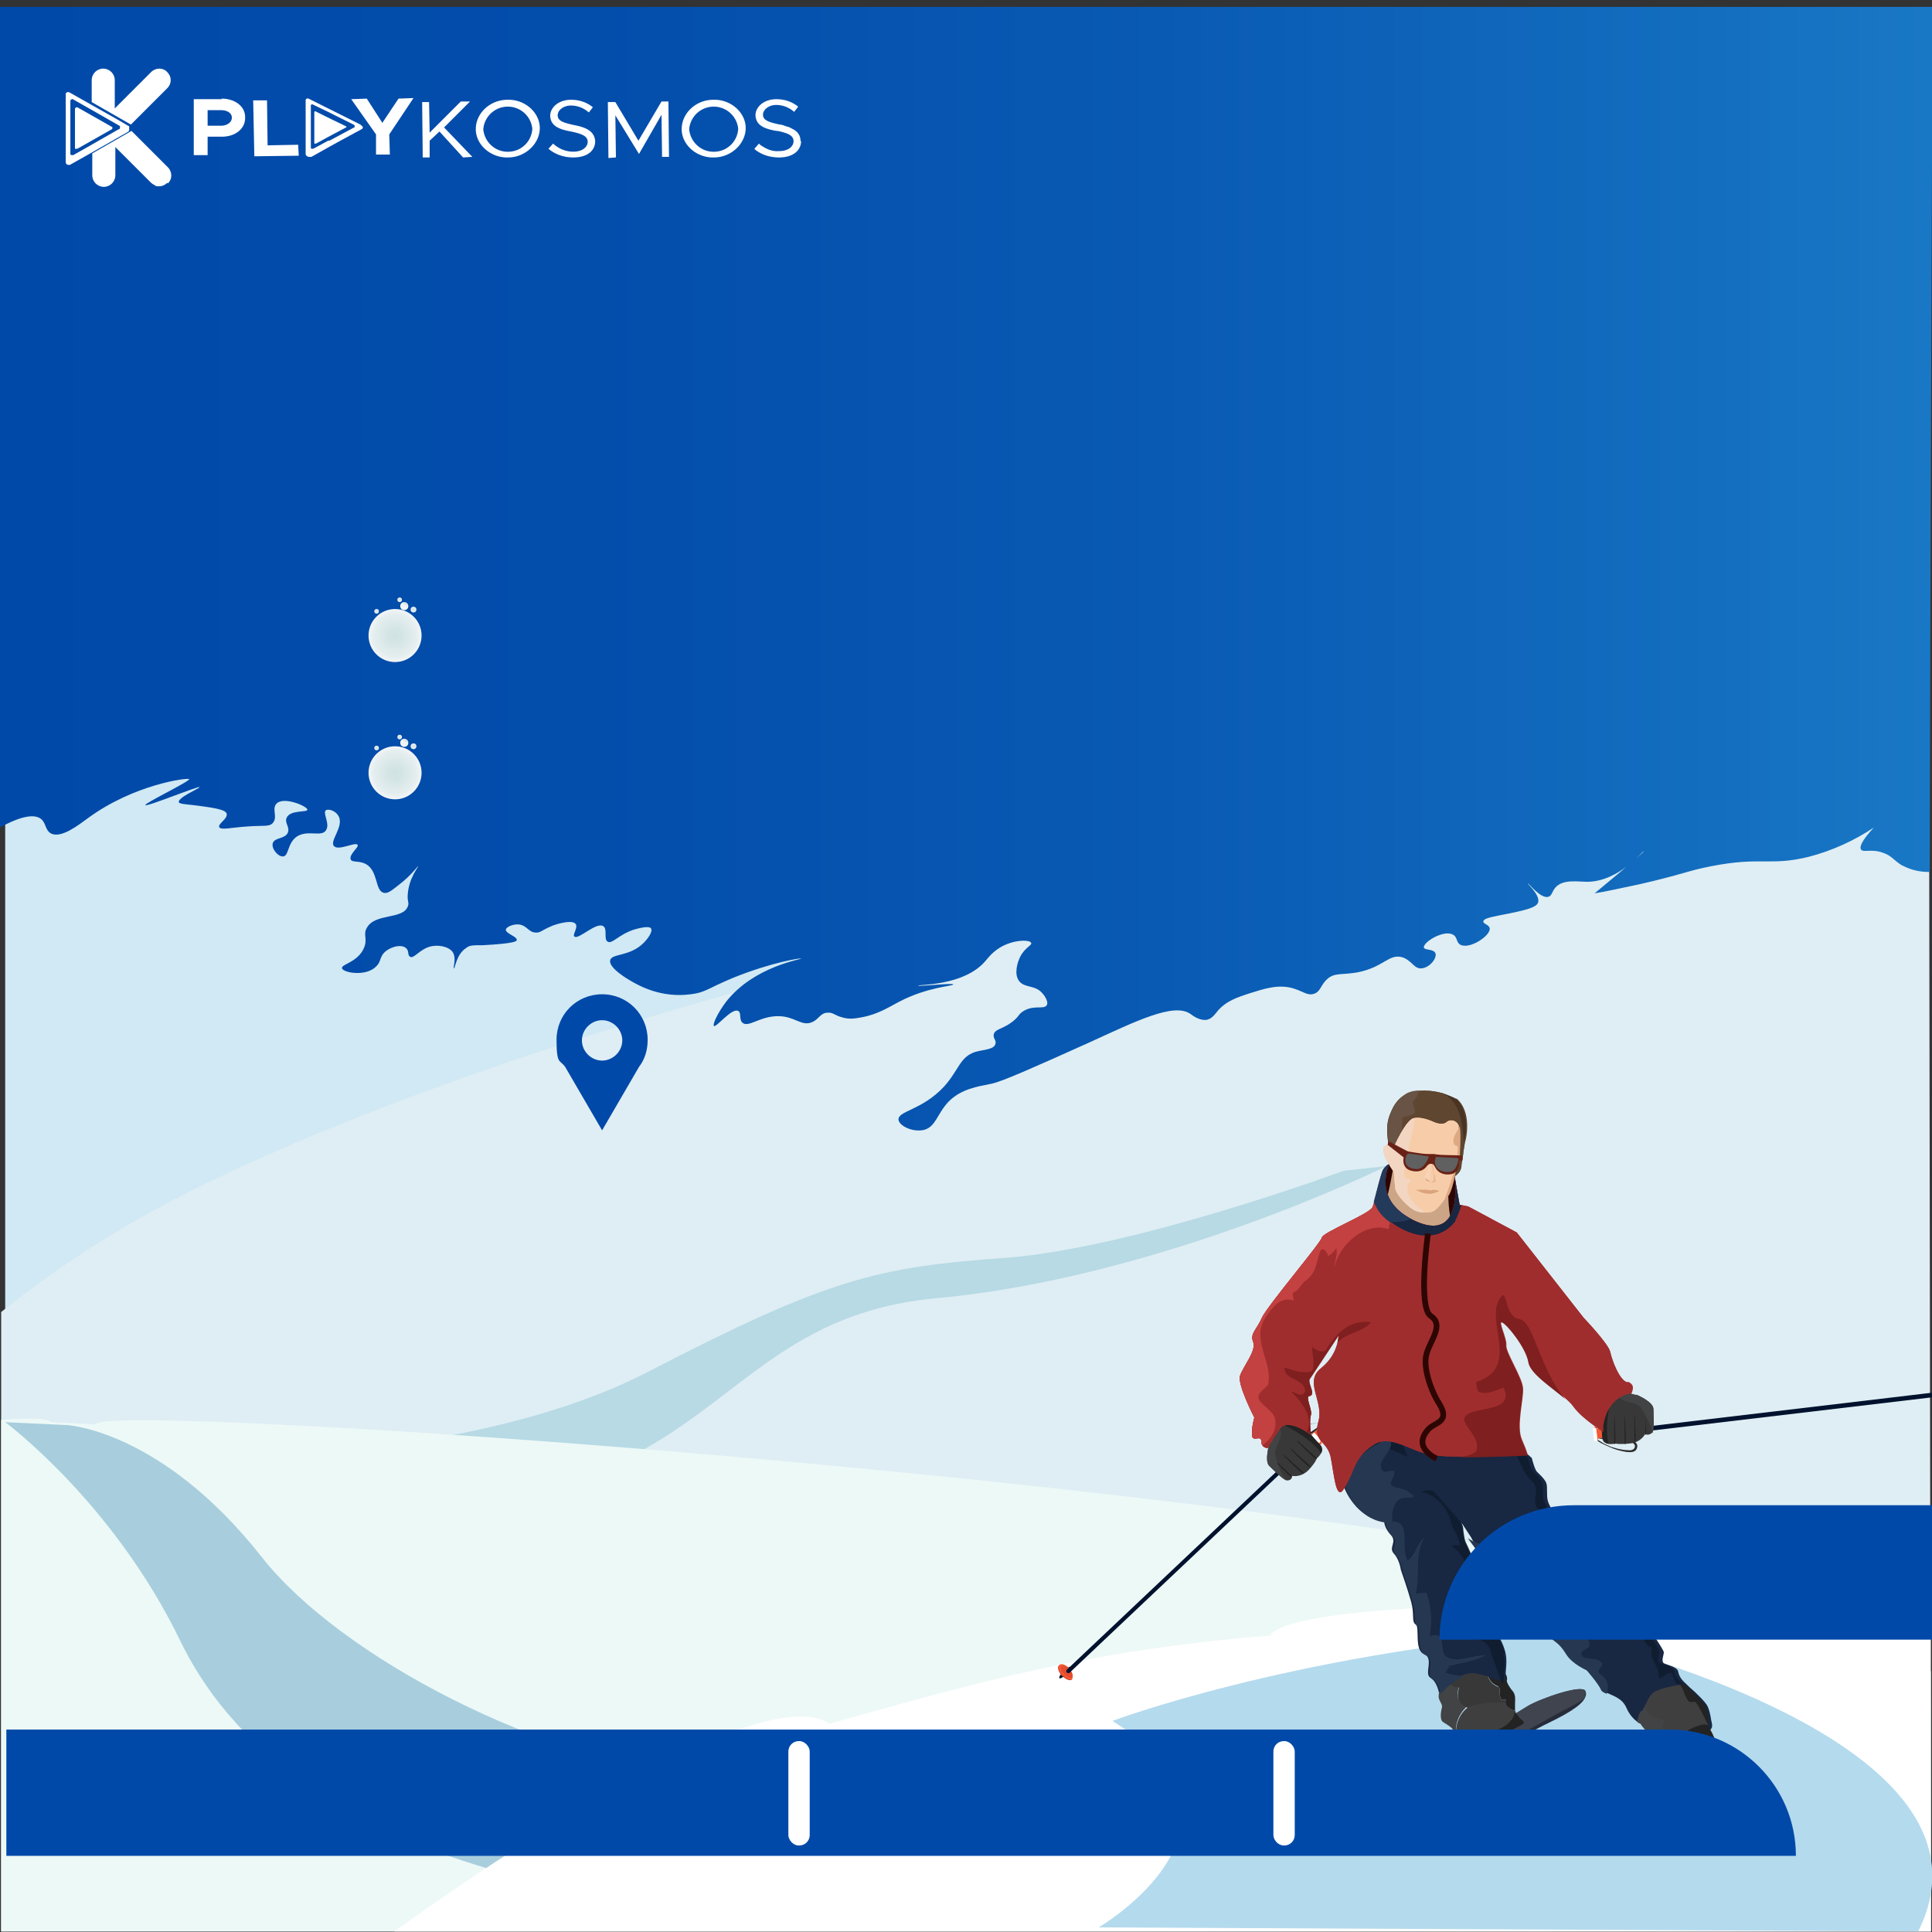 <svg xmlns="http://www.w3.org/2000/svg" xmlns:xlink="http://www.w3.org/1999/xlink" width="335" height="335" data-name="Layer 1">
  <rect width="100%" height="100%" fill="#333333" stroke="none"/>
  <defs>
    <radialGradient id="a" cx="68.5" cy="134" r="4.6" fx="68.5" fy="134" gradientUnits="userSpaceOnUse">
      <stop offset="0" stop-color="#d0e2e2"/>
      <stop offset=".3" stop-color="#d5e5e5"/>
      <stop offset=".8" stop-color="#e5eeef"/>
      <stop offset="1" stop-color="#f2f5f7"/>
    </radialGradient>
    <radialGradient xlink:href="#a" id="c" cx="-873.4" cy="753.7" r=".7" fx="-873.4" fy="753.7" gradientTransform="rotate(-107.3 -631.6 93.6)"/>
    <radialGradient xlink:href="#a" id="d" cx="71.7" cy="129.4" r=".5" fx="71.7" fy="129.4"/>
    <radialGradient xlink:href="#a" id="e" cx="69.3" cy="127.8" r=".4" fx="69.3" fy="127.8"/>
    <radialGradient xlink:href="#a" id="f" cx="65.3" cy="129.7" r=".4" fx="65.3" fy="129.7"/>
    <radialGradient xlink:href="#a" id="g" cy="110.2" r="4.6" fy="110.2"/>
    <radialGradient xlink:href="#a" id="h" cx="-850.7" cy="760.7" r=".7" fx="-850.7" fy="760.7" gradientTransform="rotate(-107.3 -631.6 93.6)"/>
    <radialGradient xlink:href="#a" id="i" cx="71.7" cy="105.7" r=".5" fx="71.7" fy="105.7"/>
    <radialGradient xlink:href="#a" id="j" cx="69.3" cy="104" r=".4" fx="69.3" fy="104"/>
    <radialGradient xlink:href="#a" id="k" cx="65.3" cy="106" r=".4" fx="65.3" fy="106"/>
    <linearGradient id="b" x1="0" x2="335.1" y1="98.6" y2="98.6" gradientUnits="userSpaceOnUse">
      <stop offset="0" stop-color="#0149a9"/>
      <stop offset=".3" stop-color="#034dab"/>
      <stop offset=".6" stop-color="#095ab3"/>
      <stop offset=".9" stop-color="#146fc0"/>
      <stop offset="1" stop-color="#1978c6"/>
    </linearGradient>
  </defs>
  <path fill="#d0e9f4" fill-rule="evenodd" d="M258.7 173.4.9 268.3v-137c34.9 2.2 121.7 9.4 169.7 28.6 56.6 22.5 84.3 14.8 88.1 13.6Z"/>
  <path fill="#dfeef4" d="m334.5 136.9.3 198H.2V227.5c9.4-7.5 20.4-14.9 34.9-22 72.6-35.3 202-63.2 299.4-68.6Z"/>
  <path fill="#b7dae5" d="M240.4 202.2s-38.9 19.3-78 22.9c-39.1 3.6-37.9 36.7-93.5 35.2-12.1-7.2-35.2-7.5-35.2-7.5s47.3 1.2 78.6-14.9c31.3-16.2 39.7-18.2 62.1-19.8C196.8 216.4 233 203 233 203l7.4-.8Z"/>
  <path fill="#edf9f7" d="M.2 246.2s7.6-.7 8.7.4c3.8.2 1 0 7.6.4-.2-4.9 295 15.6 318.3 42.8v45.1H.2v-88.6Z"/>
  <path fill="#a8cedd" d="M11.6 247.1s16.4.8 33.8 22.9c13.6 17.3 48.8 35.7 77.6 38.4 28.8 2.7 30 4.1 30 4.1l-35.6 17.3s-65.3-2.4-86.1-45.2c-11.7-24.2-30.4-38-30.4-38l10.6.5Z"/>
  <path fill="#fff" d="M68.4 334.9s61.9-45.4 75.4-36c25.7-7.2 45.1-12.8 76.4-15.3 5.2-7.8 93.7-5.7 114.6-4v55.3H68.4Z"/>
  <path fill="#b4daed" d="M269.3 283s80.7 17.3 63.3 51.9l-142.1-.7s30.7-17.9 2.4-35.8c0 0 30.2-11.4 76.4-15.3Z"/>
  <path fill="#272c3a" d="M274.9 294.2c-.3 1-1.9 2.4-6.5 4.6-3.8 1.8-10.8 6.3-16.3 9.6-3.4 2.1-6.2 3.7-7.3 4.1-2.8.9-11.4 1.1-11.6-.6-.3-1.7 4.2-3.3 4.2-3.3 3.1-.6 5.2 1.1 5.2 1.1.3-.2 20.2-12.6 22.4-13.9 2.2-1.3 9.4-3.8 9.9-2.6.1.3.2.6 0 1Z"/>
  <path fill="#3f444f" d="M274.9 294.2c-.2.5-1.1 1-3.3 2.1-3 1.5-26.3 15-26.9 15-.6 0-2.2-1.6-2.2-1.6.3-.2 20.2-12.6 22.4-13.9 2.2-1.3 9.4-3.8 9.9-2.6.1.3.2.6 0 1Z"/>
  <path fill="#424344" d="M254.6 296c-1.9-.8-2.2-1.6-1.6-3.6-1.2 0-1.7-.5-1.7-1.3-1 .9-1.5 1.5-1.5 1.5s-.5 1.2-.3 1.9.7 1.1.5 1.7c-.2.7-.3 1.9.1 2.3.5.4 1.6.9 1.9 1.5.2.6-.1 1 .3 1.8.3.5.9 1 1.5 1.1-2.4-2-1.3-5.6.8-7.2Z"/>
  <path fill="#232323" d="M259.8 292.5c.5 0 0 1.4.5 2.2h.8c-.4 1.2.7 1.6 1.6 2v-1.2c0-.9.2-1.7-.6-2.5 0 0-1-1.3-.8-1.7.1-.4 0-1.6-2-2-.5-.1-1.1-.2-1.8-.3.4 1.3.6 2.8 2.3 3.4Z"/>
  <path fill="#383838" d="M261.1 295.2v-.5h-.8c-.5-.8 0-2.2-.5-2.2-1.7-.6-1.9-2.1-2.3-3.4-1.8-.2-4 0-5.1 1.1l-1.1 1.1c0 .8.5 1.3 1.7 1.3-.5 1.9-.3 2.7 1.6 3.6 2-.9 4.2-.8 6.5-.8Z"/>
  <path fill="#3f3f3f" d="M262.7 296.7c-.8-.4-1.6-.7-1.6-1.5-2.3 0-4.5 0-6.5.8-1.4 1-2.3 2.9-2.1 4.7 1 .8 2.3 1.1 3.5.5 2.4-1.1 6.2-1.3 6.8-4.5Z"/>
  <path fill="#232323" d="M263.4 297.7c-.4-.4-.6-.7-.7-1-.5 3.2-4.4 3.5-6.8 4.5-1.3.6-2.5.3-3.5-.5 0 .9.5 1.8 1.3 2.5.4.1.9.1 1.3 0 .9-.4 9.2-4 9.2-4.4 0-.5 0-.2-.8-1Z"/>
  <path fill="#182742" d="M233.1 258s2 5.3 6.9 5.8q.1 1.2 1.2 2.4c1.1 1.2-.5 2.1.5 3.2s1.2 2.8 1.2 2.8 1.2 3.4 1.8 5.6c.6 2.2 0 3.4.8 3.9.7.5-.3 4.4 1.4 5.1 1.8.7 0 3.4 1.1 4.1 1.2.7 1.5 2.6 1.5 2.6s3.3-4 6.6-3.3c3.2.7 3.2 1.3 4.9 1.2.1-2.3.4-3.4 0-5-.9-3.3-2.7-4.3-2.7-4.3s.4-1.6 0-2.1c-.5-1-1.2-1.9-1.2-1.9s0-1.4-.4-3.6c-.5-2.9-2.4-6.8-2.6-7.2-.2-.5-.4-2.1-.4-2.4s-1-2.7-1-2.7.8-1.1-.7-2.5-2.2-2.2-2.2-2.2-1.4-3.5-3.8-5.1c-2.4-1.5-3.1-4.5-6.2-2.9s-7.1 4.3-6.7 8.5Z"/>
  <path fill="#101d30" d="M260.9 286.6c-.9-3.3-2.7-4.3-2.7-4.3s.4-1.6 0-2.1c-.5-1-1.2-1.9-1.2-1.9s0-1.4-.4-3.6c-.5-2.9-2.4-6.8-2.6-7.2-.2-.5-.4-2.1-.4-2.4s-1-2.7-1-2.7.8-1.1-.7-2.5-2.2-2.2-2.2-2.2-1.4-3.5-3.8-5.1c-2.4-1.5-3.1-4.5-6.2-2.9-.4.2-.9.5-1.3.7 4.4 1.4 9.3 3.1 10.6 8-.8.3-1.6-.3-2.5.3 2.5.5 4.6 2.7 5.2 5.7.3.8 1.4 2.2 1.4 3.6-.5-.2-.9 0-1.4 0 2.4 1.9 3.3 4.4 3 7.6 0 .3 1.1.8 1.1 1.4.5 2.5-.8 4.4 1.6 5.7-1.6-.3-2.7-1.4-4.4-.5-.3 0 .3 1.1.5 1.4 1.9.5 4.1.3 4.9 2.5.6 2.1 1.4 3.9 2 5.7h.3c.1-2.3.4-3.4 0-5Z"/>
  <path fill="#263851" d="M251.1 288.9c2.2-.5 4.4-.8 6.6-1.9-2.5 0-5.2 1.4-6.8.3-1.6-.8.3-4.6-3-3.6.5-2.5.3-4.9-.5-7.4 0-.3-1.1 0-1.9 0 .8-3.3-.3-7.1 1.6-9.8-1.4 1.1-1.6 3-3 4.1-1.4-2.2.8-6.8-2.7-6.8 0-1.6 0-4.1 2.5-4.1s.3-.8.3-1.1c-.8-.5-1.6-.5-2.5-.8-1.4-.5.5-1.9 0-2.7-.3-.3-1.4.3-1.9 0-1.4-1.6 1.6-3.3 1.4-4.9 0-.2-.2-.5-.4-.8-.2 0-.5.2-.7.3-3.1 1.6-7.1 4.3-6.7 8.5 0 0 2 5.3 6.9 5.8q.1 1.2 1.2 2.4c1.1 1.2-.5 2.1.5 3.2s1.2 2.8 1.2 2.8 1.2 3.4 1.8 5.6c.6 2.2 0 3.4.8 3.9.7.5-.3 4.4 1.4 5.1 1.8.7 0 3.4 1.1 4.1 1.2.7 1.5 2.6 1.5 2.6s1.8-2.1 4-3c-.9-.2-1.9-.3-3-.6-.3 0 .3-.8.5-1.1Z"/>
  <path fill="#2d0604" d="M246 199.2c-3.7 0-6.8 3.4-6.8 7.7s5.5 8.7 9.2 8.7 4-5.8 4-10-2.7-6.4-6.4-6.4Z"/>
  <path fill="#cca587" d="M241.6 202.3s-.7 4.6-1.5 6.6 2.2 4.7 5.3 5.1c3.3.4 6.3-1.7 6-3.4-.3-1.7-.5-5.5.2-8.2-3.4-.2-10 0-10 0Z"/>
  <path fill="#5e4631" d="M252.4 190.5c-.1-.1-2-.9-2.5-1-2.6-.7-5.3-.4-6.4.4-1.2.8-1.8 1.7-2.3 2.9-.9 1.9-.7 3.5-.5 5.4.2 1.9-.4 1.3 1.3 3 1.7 1.7 9.4 3.2 9.4 3.2s1.8-.6 2-2.1c0-.6.2-1.3.3-2.1.1-1 .3-2 .5-2.8.3-1.4.6-5-1.6-6.9Z"/>
  <path fill="#493323" d="M253.8 198.6c0-.4.1-.8.2-1.2.3-1.4.6-5-1.6-6.9-.1-.1-2-.9-2.5-1 3.5 1.7 3.5 5.5 3.9 9.1Z"/>
  <path fill="#5e4631" d="M249.9 189.5c-2.6-.7-5.2-.4-6.4.4-1.2.8-1.8 1.7-2.3 2.9-.9 1.9-.7 3.5-.5 5.4.2 1.9-.4 1.3 1.3 3 1.7 1.7 9.4 3.2 9.4 3.2s1.8-.6 2-2.1c0-.6.2-1.3.3-2.1 0-.6.2-1.1.2-1.6-.4-3.6-.4-7.4-3.9-9.1Z"/>
  <path fill="#685344" d="M243.1 194c0-.5 1.6-.3 2.2-1.1.3-.5-.5-1.4-.3-1.9.5-.5 1-1.2 1-1.9-1 0-1.9.3-2.4.7-1.2.8-1.8 1.7-2.3 2.9-.9 1.9-.7 3.5-.5 5.4.2 1.9-.4 1.3 1.3 3 .2.2.4.3.7.5 0-.2 0-.3.1-.5.8-2.5 0-4.6.3-7.1Z"/>
  <path fill="#f7cda9" d="M253 195.4c-.3-1.1-1.5-1.4-2.2-.8-.7.6-2.1 0-2.1 0s-2.2-1.1-3.6-.7c-1.4.4-3.4 5-3.4 5s0-1-1.4-.3c-1.5.7 1.4 4.6 1.4 4.6s0 .5.2 2.6c0 1.3 2.5 3.8 3.7 4.2 1.2.4 1.6.2 2.3.2 1.2 0 2.4-2.2 3-2.7.6-.5 1.3-3.9 1.4-4.7.1-.8.7-1.5.6-1.8 0-.4.3-4.4 0-5.5Z"/>
  <path fill="#f7cda9" d="M250.8 194.6c-.7.6-2.1 0-2.1 0s-2.2-1.1-3.6-.7c-1.4.4-3.4 5-3.4 5s0-1-1.4-.3c-1.5.7 1.4 4.6 1.4 4.6s0 .5.2 2.6c0 1.3 2.5 3.8 3.7 4.2 1.2.4 1.6.2 2.3.2.9 0 1.7-1.1 2.4-2 1.1-3 2.2-5.9 2.4-9.3 0-.3-.8-.8-.8-1.1 0-1.1 1-1.8 1-2.7-.4-.9-1.5-1.1-2.1-.5Z"/>
  <path fill="#dda983" d="M253 195.4v-.3c0 .9-1 1.6-1 2.7s.8.8.8 1.1c-.2 3.4-1.3 6.3-2.4 9.3.3-.3.5-.6.7-.8.6-.5 1.3-3.9 1.4-4.7.1-.8.7-1.5.6-1.8 0-.4.3-4.4 0-5.5Z"/>
  <path fill="#f2d6c2" d="M244.8 204.7c-.5-.3-1.1-.5-1.1-.5-.8-1.4.8-3 .5-4.1 0-2.1 1-4.1 1.1-6.2h-.2c-1.4.4-3.4 5-3.4 5s0-1-1.4-.3c-1.5.7 1.4 4.6 1.4 4.6s0 .5.2 2.6c0 1.3 2.5 3.8 3.7 4.2.7.2 1.2.2 1.5.2-.4-.2-.7-.4-1-.7-1.4-1.1-3-3.3-1.4-4.9Z"/>
  <path fill="#f9d3b7" d="M248 201.6s0 .5-.7 1.8c-.2.4-.3.7-.3.9.3.3.7.5 1.1.6-.1-1 .2-2.3 0-3.3Z"/>
  <path fill="#eab68f" d="M248.7 203.6c-.2-.5-.3-2-.3-2h-.2c0 1.2.6 2.2.2 3.3.2 0 .3 0 .5-.2 0-.3 0-.7-.2-1.1Z"/>
  <path fill="#dba783" d="M249 204.7s0 .1-.1.2c-.1 0-.2 0-.3.1h-.3c-.1.1-.5-.2-.6-.4h-.2c-.2 0-.3-.2-.4-.4.6.5 1.4 1 2 .4Z"/>
  <path fill="#f7cda9" d="M248.2 201.6h-.2c.2 1-.2 2.3 0 3.3.1.1.3.2.5 0 .4-1.2-.3-2.2-.2-3.3Z"/>
  <path fill="#c6906b" d="M247.3 204.7h.2l.3.2c0-.2-.3-.4-.5-.3Zm1.4.2c-.1.1-.4.1-.5.1 0 0 .2 0 .3-.1h.2Z"/>
  <path fill="#692116" d="M253.6 200.4c-1.7-.2-3.3 0-5-.3h-.8c-1.7 0-3.4-.5-5-.6 0 .2.7.5.6 1.1-.2.9 0 1.9 1 2.3 1.1.4 2.3.3 3-.7.2-.2.3-.4.7-.4.5 0 .5.2.7.5.5 1.1 1.6 1.5 2.8 1.3 1-.2 1.5-1.1 1.4-2 0-.6.3-.3.6-.4v-.7Z"/>
  <path fill="#692116" d="m240.6 198.5 2.8 2.2.8-1-3.4-1.8-.2.6z"/>
  <path fill="#606060" d="m244.2 200 3.4.5c.1 0 .2.1.1.2-.2.6-1 2.1-2.1 2-1.4 0-2.5-.9-1.6-2.6h.2Zm8.5.8-3.6-.2s-.2 0-.2.2c-.5 1.8 1.1 2.6 2.5 2.4 1.2-.2 1.4-1.8 1.5-2.2 0 0 0-.1-.1-.1Z"/>
  <path fill="#232323" d="M291.1 301c0 .4.2.7.4 1.1 1.1-1 3-1.8 3.9-2.2.4-.2.6-.4.8-.6a3 3 0 0 0-.4-.8c-1.4.4-2.6 1.5-3.7 2.4-.3.1-.6.1-1 .1Z"/>
  <path fill="#3f3f3f" d="M296.2 299.3c.2-.3.2-.6.1-.9h-.5c.1.3.2.5.4.8Z"/>
  <path fill="#3f444f" d="M303.4 309.4s-2.7-3.5-4.9-6.3-3.9-6-4.6-6.2c-.7-.2-5.4.7-5.6 1.3-.2.5-.9 1.8-.8 2.3 0 .5 3.2 4.9 4 6.1.8 1.3 2.3 3.3 2.9 5.1.6 1.8.3 4 .3 4s3.8-1 4-1.2l4.8-5.1Z"/>
  <path fill="#272c3a" d="M296.2 316.7c-1.3.3-2.4-.8-2-2.1.5-1.6 1.8-3.7 5-4.9 4-1.5 4.3-.4 4.4.3 0 .4-4.3 5.9-7.4 6.7Z"/>
  <path fill="#182742" d="M295.4 299.9c-1.3.6-4.6 2.1-4.6 3.5s-.2 1.8-1.2.7c-1.1-1.1-5.1-4.7-5-5.2 0 0-.2 0-.6-.3-.5-.3-1.4-1.1-2-2.5-.7-1.6-2.2-2-3.2-2.5s0 0-.1 0-.2-.1-.3-.2h-.2l-.1-.2c-.4-1-2.5-3.4-2.5-3.4s-2.4-1-3.5-2.7c-1.1-1.7-1.8-2-2.4-2.6-.6-.5-2.9-1.8-3.3-2.4-.4-.6-2.8-2.4-3.5-3.8-.7-1.5-4-5.6-4.3-6.3v-.3c-.3-.5-.9-1.4-1.6-2.3 0 0 0-.1-.1-.2l-.6-.9-.2-.2s-.1-.2-.2-.3c0 0 0-.1-.1-.2 0 0-.1-.2-.2-.2-.2-.2-.3-.4-.4-.6l-.1-.2-1.5-2.3-9-10.3-2-5.1s3.7-2.1 4.1-2.1c.4 0 6.2 1.9 6.2 1.9l6.3.8 3.6 1h.2l2.6 2.3s.5 2 .9 2.4c.4.4 1.3 1.2 1.6 1.9.3.7 0 2.2.3 3.2s1 1.8 1.1 2.4c.1.6-.3 2.3.9 3.9 1.1 1.6 2.4 2.8 2.7 3.3.3.5.5 1.8.5 1.8s3.9.4 6.7 3.7c2.8 3.4 1.8 3.6 1.9 3.7 0 .1 2.1.5 2.4 1.2.3.6 3.9 5.7 3.9 6.2s-.5 1.5 0 1.9c.5.3 2.4.6 2.5 1.5.2.9.6 1.4 1.7 2.4l.2.2c1.2 1 3 2.8 3.2 3.4.3.6.5 1.6.6 2.3.1.7.6 1.5-.7 2.1Z"/>
  <path fill="#101d30" d="M292.2 292.2c-.2 0-.4 0-.6-.1-.2 0-.5 0-.7-.1-.8-.3-.5-1.4-1.1-1.9-.8-.3-1.4 1.1-2.2.8.3-1.9-1.9-3.3-1.1-5.2-1.1-.3-1.4-1.1-1.6-2.2-.3-.3-.8.5-1.1.3-.5-.5 0-1.4-.3-1.9-.5-.8-1.6-1.1-2.5-1.1.3-2.5-1.6-1.4-2.7-3 1.1-.5 1.1-1.9 0-2.5-1.6-.5-3-1.1-4.6-1.6.5-.5 0-.8-.3-1.4-.5.5-.8 1.1-1.6.8.3-.5.5-1.1.3-1.6-1.6-2.2-3.3-3.8-3.8-6.6-.3-.3-.5-.3-1.1-.3 0-.8 1.1-1.4.8-2.2-.3-.3-.8-.5-1.4-.8-1.1-1.4.5-3.3-.8-4.6-2.1-1.8-2.4-4.4-3.7-6.6h.2l2.6 2.3s.5 2 .9 2.4c.4.4 1.3 1.2 1.6 1.9.3.7 0 2.2.3 3.2s1 1.8 1.1 2.4c.1.6-.3 2.3.9 3.9 1.1 1.6 2.4 2.8 2.7 3.3.3.5.5 1.8.5 1.8s3.9.4 6.7 3.7c2.8 3.4 1.8 3.6 1.9 3.7 0 .1 2.1.5 2.4 1.2.3.6 3.9 5.7 3.9 6.2s-.5 1.5 0 1.9c.5.3 2.4.6 2.5 1.5.2.9.6 1.4 1.7 2.4l.2.2Z"/>
  <path fill="#263851" d="M277.3 290c-.5-.5.8-1.1.5-1.6-.8-1.1-2.2-.5-3.3-1.1-1.1-1.1 1.1-1.4 1.1-1.9.3-2.7-4.1-.8-5.7-1.9-.3-.5-.5-1.1-1.1-1.6-1.1-1.4-3.6-1.6-3.6-3.3.3-3.3-.3-6.6-3-8.7-2-2-5.3-1.5-7.7-3.2.6.8 3.3 4.5 3.6 5.1.3.7 3.6 4.8 4.3 6.3.7 1.5 3.1 3.2 3.5 3.8.4.6 2.7 1.9 3.3 2.4.6.5 1.3.8 2.4 2.6 1.1 1.7 3.5 2.7 3.5 2.7s2.1 2.4 2.5 3.4c.1.3.5.5 1 .7.4-1.4.3-2.6-1.4-3.6Z"/>
  <path fill="#3f3f3f" d="M295.4 299.9c-1.3.6-4.6 2.1-4.6 3.5s-.2 1.8-1.2.7c-1.1-1.1-5.1-4.7-5-5.2 0 0-.2 0-.6-.3.2-.9.5-1.8.7-1.9.5-.2.8-2.4 2.1-3.3 1.1-.7 3.8-1.2 4.8-1.3h.4l.2.2c1.2 1 3 2.8 3.2 3.4.3.6.5 1.6.6 2.3.1.7.6 1.5-.7 2.1Z"/>
  <path fill="#232323" d="M295.5 295.6c-.3-.6-2.1-2.4-3.2-3.4l-.2-.2h-.9c.8.8.8 2.2 1.7 3.1h1.1c.8 1.1 1.7 3 2.2 4.1.1 0 0-.9.1-.9 0-.2-.1-.4-.1-.6-.1-.6-.3-1.6-.6-2.3Z"/>
  <path fill="#424344" d="M288.5 299.8c-.5-.5.3-1.6 0-1.6-1.9-.2-3.7-1.4-3.1-2.9-.3.7-.5 1.3-.8 1.4-.3.1-.6 1-.7 1.9.3.2.6.3.6.3 0 .5 4 4.1 5 5.2 1 1.1 1.2.7 1.2-.7 0-.4.3-.8.7-1.2-.2-.3-.3-.7-.4-1.1-.3 0-.7-.1-1-.1.3 0 .6 0 1 .1 0-.4-.1-.8-.1-1.2-.8.3-1.6.3-2.5 0Z"/>
  <path fill="#232323" d="M296.2 299.3s2.3 3.5 1.3 5.2c-1.1 1.7-4.2 2.5-7.1.1-2.9-2.3 4.6-6.5 5.8-5.4Z"/>
  <path fill="#2e2e2f" d="M230 246.9c-.1 0-.2.1-.3.2-.3.2-.6.3-.9.5 0 0-.2.1-.2.2l.2-.2-.5.4c-.7.5-1.4 1-2.2 1.5-.7.4-2.6 1.3-2.9 0-.1-.5.2-.9.6-1.2.6-.4 1.3-.7 2-1 .7-.2 1.3-.4 2-.5.5 0 1-.2 1.5-.1h.5-.3c-.5 0-1 0-1.4.1-.5 0-1 .2-1.5.4-.6.2-1.1.4-1.7.7-.5.3-1.4.6-1.4 1.4.2 1.5 2.9-.4 3.5-.8.9-.6 1.7-1.2 2.6-1.7.1 0 .3-.1.4-.2.2 0 .3.2.1.3Z"/>
  <path fill="#00122e" d="m185.8 289.6-.8.7c-.1.1-.3.2-.4.3-.4.3-.8.5-.9.4-.1-.1 0-.5.5-.9l.4-.4.8-.7.3.3s.2.2.2.3Z"/>
  <path fill="#cc3925" d="M185.9 291.2c-.3.3-.9.1-1.5-.4 0 0-.2-.2-.3-.2 0 0-.2-.2-.2-.3-.4-.6-.6-1.2-.3-1.5.3-.3.9-.1 1.4.3l.3.3s.2.2.2.3c.4.6.5 1.2.3 1.5Z"/>
  <path fill="#f55933" d="M186 291.1c-.3.3-.9.1-1.5-.4 0 0-.2-.2-.3-.2 0 0-.2-.2-.2-.3-.4-.6-.6-1.2-.3-1.5.3-.3.9-.1 1.4.3l.3.3s.2.2.2.3c.4.6.5 1.2.3 1.5Z"/>
  <path fill="#e54c2e" d="M185.8 290.8c-.3.2-.9 0-1.3-.5-.5-.5-.7-1.1-.4-1.4.3-.2.9 0 1.3.5.5.5.7 1.1.4 1.4Z"/>
  <path fill="#cc3925" d="M185.8 290.8c.2-.3 0-.8-.5-1.3-.4-.5-.9-.7-1.2-.5.3-.2.9 0 1.3.5.5.5.7 1.1.4 1.4Z"/>
  <path fill="#00122e" d="m229.2 248.7-43.8 41.4h-.3l-.1-.1-.1-.1v-.3l43.8-41.4c.6-.6 1.2-.9 1.3-.7 0 0 0 .3-.1.5s-.4.5-.7.8Z"/>
  <path fill="#f55933" d="m228.3 250-.5.4c.1.2.1.4 0 .6-.1.1-.4.1-.5 0l-.7.6c-.1.1-.4.1-.5 0l-.6-.6c-.1-.1-.1-.3 0-.5l3.9-3.6v-.2s0-.2.1-.2c.1-.1.4-.1.5 0l1.2 1.2c.1.1.1.4 0 .5h-.4l-.7.6c.1.2.1.4 0 .6-.1.1-.4.1-.5 0l-.5.4c.1.2.1.4 0 .6-.1.1-.4.1-.5 0Z"/>
  <path fill="#fff" d="M227.9 251c-.1.1-.4.1-.5 0l-1.1-1.2.5-.5 1 1.1c.1.2.1.4 0 .6Zm1-.9c-.1.1-.4.1-.5 0l-1-1.2.5-.5 1 1.1c.1.2.1.4 0 .6Zm.9-.9c-.1.1-.4.1-.5 0l-1-1.2.5-.5 1 1.1c.1.2.1.4 0 .6Zm1.3-1.2h-.4l-1.2-1.2v-.2s0-.2.1-.2c.1-.1.4-.1.5 0l1.2 1.2c.1.1.1.4 0 .5Z"/>
  <path fill="#2e2e2f" d="M276.7 249.2h.4c.3 0 .7 0 1 .1h.7c.9 0 1.8 0 2.7.1.8 0 2.9.5 2.3 1.8-.2.5-.7.6-1.2.6-.7 0-1.5-.2-2.2-.4-.7-.2-1.3-.5-2-.8-.4-.2-.9-.4-1.3-.7l-.1-.1-.2-.2s.2 0 .3.1c.4.2.8.5 1.2.7.5.2 1 .5 1.5.6.6.2 1.1.3 1.7.4.6 0 1.5.3 1.9-.3.7-1.3-2.6-1.4-3.2-1.5-1 0-2.1 0-3.1-.2h-.4c-.2 0-.1-.3 0-.3Z"/>
  <path fill="#00122e" d="m278.4 248.2 59.9-7.1c.1 0 .2 0 .2.2v.4c0 .1 0 .2-.2.2l-59.9 7.1c-.8 0-1.5 0-1.5-.2 0-.1.1-.2.4-.3.3 0 .6-.2 1-.2Z"/>
  <path fill="#f55933" d="M279.9 247.6h.6v-.2c0-.2.1-.4.3-.4.2 0 .4.1.4.3h1c.2 0 .4.1.4.3v.8c.1.2 0 .4-.2.4l-5.3.6v.3s-.1.1-.2.1c-.2 0-.4-.1-.4-.3l-.2-1.7c0-.2.1-.4.3-.4.2 0 .3.1.3.3h1v-.2c0-.2.1-.4.3-.4.2 0 .4.1.4.3h.6c0-.3.1-.4.3-.5.2 0 .4.1.4.3Z"/>
  <path fill="#fff" d="M280.8 247.1c.2 0 .4.1.4.3l.2 1.6h-.7l-.2-1.4c0-.3.1-.5.3-.5Zm-1.3.1c.2 0 .4.1.4.3l.2 1.6h-.7l-.2-1.4c0-.3.1-.5.3-.5Zm-1.3.2c.2 0 .4.1.4.3l.2 1.6h-.7l-.2-1.4c0-.3.1-.5.3-.5Zm-1.7.2c.2 0 .3.1.3.3l.2 1.7v.2s-.1.1-.2.1c-.2 0-.4-.1-.4-.3l-.2-1.7c0-.2.1-.4.3-.4Z"/>
  <path fill="#383838" d="M220.1 250.3s-.9 3.1 0 3.9 2.5 2.5 3.1 2.5.9-.4.8-.8c0 0 1.5.4 2.9-1 1.3-1.4 1.4-2 1.4-2s1.7-1.3.5-2.5-3.1-3.6-3.2-3.7l-3.7-.5-1.8 4.1Z"/>
  <path fill="#424344" d="M222.1 248.2c-.2-.4-.3-.9-.5-1.4l-1.5 3.5s-.9 3.1 0 3.9c.8.8 2.4 2.4 3 2.5-1-1.1-1.5-2.7-1.8-3.9-.8-1.6 1.1-3 .8-4.6Z"/>
  <path fill="#232323" d="M228.8 250.4c-1.2-1.2-3.1-3.6-3.2-3.7l-3.7-.5-.2.4c2.6 1.3 5.7 3 7.4 5.4.2-.5.3-1-.3-1.6Zm-4.8 5.5-2.4-2.2s-.5-.3.2.4 2.4 2.5 2.2 1.9Zm2-.6-3.2-2.9s-.6-.4.3.5c.9.9 3.2 3.3 2.9 2.4Zm2.3-2.5-3.2-2.9s-.6-.4.3.5c.9.9 3.2 3.3 2.9 2.4Zm-1.1 1.4-3.2-2.9s-.6-.4.3.5c.9.9 3.2 3.3 2.9 2.4Z"/>
  <path fill="#383838" d="M283.7 241.8s3 1.2 3 2.5.2 3.7-.2 4.1c-.4.4-1 .5-1.2.2 0 0-.7 1.5-2.7 1.7-2 .2-2.5 0-2.5 0s-2.2.6-2.3-1.1c0-1.8-.6-4.9-.6-5l2.2-3.4 4.3 1.1Z"/>
  <path fill="#424344" d="M280.7 242.2c-.2-.4-.5-.8-.8-1.3l3.8 1s3 1.2 3 2.5c0 1.2.2 3.5-.2 4.1-.2-1.5-1.1-3-1.7-4-.7-1.7-3.1-1-4.1-2.3Z"/>
  <path fill="#232323" d="M277.8 249.1c0-1.8-.6-4.9-.6-5l2.2-3.4h.4c-.8 3.1-1.6 6.7-.9 9.6-.5 0-1-.4-1-1.2Zm7.5-.4v-3.4.4c0 1 .3 3.7 0 3Zm-1.9 1.3v-4.5s0-.8.1.5c0 1.3.3 4.8-.1 4Zm-3.5.3v-4.5s0-.8.1.5c0 1.3.3 4.8-.1 4Zm1.8 0v-4.5s0-.8.1.5c0 1.3.3 4.8-.1 4Z"/>
  <path fill="#a02d2d" d="M282.2 239.7c-1.4-.3-2.7-3.9-3-5.3-.3-1.4-4.6-5.9-4.6-5.9L263 213.7l-8.4-4.5-1.5-.3-.9-5s1.8 11.4-6.4 8c-8.2-3.5-4.9-10-4.9-10s-.4 0-1 .9-1.4 5.3-1.9 6.5c-.5 1.2-8.7 4.4-8.8 5.3-.1.8-9.5 11.9-10.4 13.9-.9 2.1-2.1 2.7-1.5 4.2.6 1.5-1.8 4.3-2.3 5.9-.4 1.6 2.5 7.2 2.5 7.2s-.5 1.6-.4 3c0 1.4 1.6-.1 1.6 1.1 0 1.2 1.1 1.2 1.1 1.2s.7-1.2 2.1-3.3c1.4-2.1 5.4 1 5.4 1s-.3-2.5 0-3.4c.3-.8-1-3.2-.3-3.3.7-.1.6-.7.2-1.8-.4-1.1 0-1.3 0-1.3l4.9-7.4s0 3.2-3 5.6c-3.1 2.4.5 5.7-.5 9.3-1 3.6 1.4 3.2 2.1 6 .6 2.8.9 7.9 2.3 5.7 2.1-3.4 1.7-5.3 4.9-7.5 3.2-2.3 6.4 1 10.5 1.6 4 .6 16.5 0 16.5 0s0-.4-1-2.7c-1-2.3.3-6.9.2-8.8 0-1.8-3.1-6.4-2.9-7.6.1-1.2-1.5-4.2-.7-4s4.2 4.4 4.6 6.9c.4 2.5 6.2 5.6 7.7 7.8 1.6 2.2 5 4.2 5 4.2V247c.3-1.8.9-3.2 2.1-4.3.8-.7 1.8-1.2 2.8-1.3 0 0 .8-1.6-.5-1.8Z"/>
  <path fill="#a02d2d" d="M282.2 239.7c-1.4-.3-2.7-3.9-3-5.3-.3-1.4-4.6-5.9-4.6-5.9L263 213.7l-8.4-4.5-1.5-.3-.9-5s1.8 11.4-6.4 8c-8.2-3.5-4.9-10-4.9-10s-.4 0-1 .9-1.4 5.3-1.9 6.5c-.5 1.2-8.7 4.4-8.8 5.3-.1.8-9.5 11.9-10.4 13.9-.9 2.1-2.1 2.7-1.5 4.2.6 1.5-1.8 4.3-2.3 5.9-.4 1.6 2.5 7.2 2.5 7.2s-.5 1.6-.4 3c0 1.4 1.6-.1 1.6 1.1 0 1.2 1.1 1.2 1.1 1.2s.7-1.2 2.1-3.3c1.4-2.1 5.4 1 5.4 1s-.3-2.5 0-3.4c.3-.8-1-3.2-.3-3.3.7-.1.6-.7.2-1.8-.4-1.1 0-1.3 0-1.3l4.9-7.4s0 3.2-3 5.6c-3.1 2.4.5 5.7-.5 9.3-1 3.6 1.4 3.2 2.1 6 .6 2.8.9 7.9 2.3 5.7 2.1-3.4 1.7-5.3 4.9-7.5 3.2-2.3 6.4 1 10.5 1.6 1.2.2 3 .3 5.1.3 1-.3 2.1-.5 2.6-1 1.2-2.4-3-4.8-1.8-6.1 1.2-1.8 8.5-.6 6.7-4.8 0-.6-2.4 1.2-4.2.6-.6 0-.6-1.8-.6-1.8 7.9-2.4-1.8-9.7 1.2-13.3 1.2-1.8 6.1-.6 7.9 2.4 1.7 4.7 3.1 10 6.3 14 .6.5 1.1 1 1.4 1.4 0 .1.2.3.3.4 1.7 2 4.7 3.9 4.7 3.9v-1.1c.3-1.8.9-3.2 2.1-4.3.8-.7 1.8-1.2 2.8-1.3 0 0 .8-1.6-.5-1.8Z"/>
  <path fill="#182742" d="M252.3 211.7c.5-.9.8-1.8 1.1-2.7h-.3l-.9-5.1s1.8 11.4-6.4 8c-8.2-3.5-4.9-10-4.9-10s-.4 0-1 .9c-.5.8-1.3 4.6-1.7 6.1 3.5 4.7 10.4 7.8 14.2 2.8Z"/>
  <path fill="#7f1f1f" d="M237.8 229.3c-3.6-.6-6.1 1.8-7.9 4.8-.6.6-1.8 0-2.4-.6 0 1.2.6 3 0 4.2-1.2.6-3 0-4.8-.6 0 2.4 3.6 1.8 3.6 4.2-.6 1.2-1.8 0-2.4 0 1.7 1.7 4 4.5 2.7 6.9.5.3.7.5.7.5s-.3-2.5 0-3.4c.3-.8-1-3.2-.3-3.3.7-.1.6-.7.2-1.8-.4-1.1 0-1.3 0-1.3l4.9-7.4s0 .5-.2 1.3c1.5-1.7 4.5-1.8 5.9-3.6Zm22.4-4.3c-3 3.6 3.7 12.2-4.2 14.6 0 0 0 1.8.6 1.8 1.8.6 4.2-1.2 4.2-.6 1.8 4.2-5.5 3-6.7 4.8-1.2 1.2 3 3.6 1.8 6.1-.5.5-1.5.7-2.6 1 5.1 0 11.5-.3 11.5-.3s0-.4-1-2.7c-1-2.3.3-6.9.2-8.8 0-1.8-3.1-6.4-2.9-7.6.1-1.2-1.5-4.2-.7-4s4.2 4.4 4.6 6.9c.3 2 4.1 4.4 6.4 6.4-4.6-5.5-5.4-13.5-8-13.9-2.6-.4-2-5.6-3.2-3.7Z"/>
  <path fill="#c44141" d="M238 209.3c-.5 1.2-8.7 4.4-8.8 5.3-.1.8-9.5 11.9-10.4 13.9-.9 2.1-2.1 2.7-1.5 4.2.6 1.5-1.8 4.3-2.3 5.9-.4 1.6 2.5 7.2 2.5 7.2s-.5 1.6-.4 3c0 1.4 1.6-.1 1.6 1.1 0 .3 0 .5.2.7 1.6-1.1 2.7-3 2.1-4.9-.5-1.1-1.9-1.9-2.5-2.7-1.1-1.4 1.1-2.2 1.4-3 .8-3.8-3-7.7-.5-11.5 1.1-1.6 2.5-3.8 4.9-3 0-.5-.3-1.4 0-1.4 1.1-.5 1.4-1.6 1.9-1.9 2.2-1.6 1.9-3 2.7-5.2.3-.8 1.1-.3 1.4.8.5-.3 1.1-.8 1.4-1.4.3 1.1-.3 2.2-.3 3.3.8-3.8 5.2-7.9 9.3-6.6.2.2 0-.9.5-1.2 0 0-1.4-.6-2.9-3.6-.1.4-.2.7-.3.9Z"/>
  <path fill="#243a5b" d="M244.6 211.3c-6.7-3.6-3.8-9.4-3.8-9.4s-.4 0-1 .9c-.3.5-1.2 4.1-1.6 5.6.8 1.9 1.7 2.7 2.9 3.6l.3-.1c1.2 0 2.3-.1 3.1-.5Z"/>
  <path fill="#dba37d" d="M245.6 206.3h1.9c.6.2.9 0 1.1 0 .2 0 1 .2 1 .2s-.9.5-1.7.5c-.8 0-1.5-.2-2.4-.7Z"/>
  <path fill="none" stroke="#2d0604" stroke-miterlimit="10" d="M247.6 213.9s-1.8 12.8.5 14.3 0 4.1-.7 6.4c-.8 2.4.8 6.7 2.1 8.7 2.1 3.4-.7 3.2-1.9 4.6-2.8 3.2 1.5 5 1.5 5"/>
  <rect width="3.7" height="18.1" x="208.8" y="301.9" fill="#fff" rx="1.8" ry="1.8"/>
  <path fill="url(#b)" d="M334.5 151.2c-2.3 0-3.8-.7-4.8-1.2-1.4-.9-1.7-1.6-3.1-2.1-2.1-.8-3.5 0-3.9-.6-.3-.4 0-1.4 2.2-3.8-3.3 2.2-7.1 4-11.4 5.1-6.7 1.6-8.1-.1-16.8 1.6-4.1.8-4.9 1.4-12.3 3.1-3.3.7-6 1.3-7.9 1.6 7-5.8 8.6-7.2 8.5-7.3-.1-.1-4.2 5.2-9.7 5.3-1.7 0-4.3-.5-5.6 1-.6.7-.6 1.4-1.2 1.6-1.4.4-3.4-2.4-3.6-2.3-.1 0 2.2 2 1.8 3.3-.3.9-2.4 1.4-6.6 2.2-1.3.3-2.9.5-2.9 1.1 0 .4.9.5 1.1 1.1.3 1.3-3.5 3.8-5.1 2.9-.7-.4-.5-1.3-1.2-1.7-1.6-1-5.3 1.3-5.1 2.2.1.5 1.7.2 2 1 .3.8-.9 2.4-2.3 2.6-1.4.2-1.7-1.3-3.4-1.9-2.4-.7-3.2 1.7-7.8 2.6-2.8.5-4 0-5.3 1.2-1.1 1-1.1 2.1-2.2 2.5-1.1.4-1.8-.3-3.3-.8-2.8-1-5.5 0-7.8.7-2.5.8-4.1 1.4-5.5 2.9-.6.7-1 1.4-1.9 1.7-1.3.3-2.6-.7-3-1-2.9-2-9.5 1.3-17.6 5-10 4.5-15 6.7-16.8 7.1-2.5.5-5.3.9-7.5 3.1-2 2.1-2.2 4.3-4.2 4.9-1.9.5-4.3-.6-4.5-1.7-.2-1.6 4-1.6 7.9-5.8 2.6-2.9 2.7-5.1 5.4-6 1.4-.4 3.3-.4 3.5-1.4.2-.6-.4-.9-.3-1.6.2-1 1.5-.9 3.2-2.2 1.3-1 1-1.3 2-1.9 1.8-1.1 3.5-.2 4-1 .4-.7-.6-1.9-.7-2-1.3-1.6-3.1-.9-4.1-2.2-.9-1.2-.3-3.2.2-4.2.8-1.6 2.1-2 1.9-2.4-.2-.6-3.1-.6-5.4.8-1.3.8-2 1.7-2.5 2.3-3.7 4.4-11.7 4.1-11.7 4.3 0 .2 6-.5 6.1-.2 0 .3-4.4.4-9.4 3-1.7.9-3.7 2.2-6.5 2.7-1.1.2-2.1.4-3.4 0-1.2-.3-1.6-.9-2.5-.8-1.2 0-1.5 1.1-2.6 1.6-1.9.9-3-1-6-1-3.2 0-5.2 2.1-6.2 1.1-.6-.6-.1-1.7-.7-2-1.1-.6-3.8 2.9-4.2 2.6-.3-.2.6-2.2 2.1-4.2 4.9-6.2 13.1-7.3 13-7.5 0-.1-5 .6-11.9 3.4-4.3 1.8-4.7 2.5-7.2 2.8-5.2.7-9-1.5-10.4-2.3-.7-.4-3.9-2.3-3.6-3.6.3-1.2 3.4-.6 5.8-3 .7-.7 1.6-1.9 1.3-2.5-.4-.6-2.6.1-3 .2-2.7.9-3.7 2.5-4.5 2.1-.8-.4 0-2.2-.8-2.7-1.2-.8-4.3 2.4-5 1.8-.4-.3.7-1.6.2-2.2-.7-.9-4.1.3-4.2.4-1.7.7-1.9 1.2-2.8 1.1-1.2-.1-1.4-1.2-2.8-1.4-1-.1-2.2.4-2.3.9 0 .7 2 1.2 1.9 1.8 0 .2-.3.6-5.9.9-1.8 0-2.3 0-2.9.5-1.7 1.1-1.9 3.6-2.1 3.5-.2 0 .5-1.7-.2-2.8-.7-1-2.5-1.3-3.8-1-2 .5-2.9 2.2-3.6 1.8-.5-.3-.1-1-.7-1.5-.8-.7-2.5-.3-3.6.6-1 .9-.7 1.7-1.5 2.5-1.7 1.9-5.8 1.2-6 .4-.2-.7 2.7-1 3.8-3.5.7-1.7-.2-2.3.5-3.5 1.4-2.6 6.2-1.4 7.1-3.7.3-.7-.1-.8 0-2.1.2-2.9 1.9-4.8 1.8-4.9-.1 0-1.2 1.6-3.3 3.2-1.4 1.1-2 1.6-2.7 1.4-1.5-.4-.9-3.8-3.1-5-1.2-.6-2.4-.2-2.6-.8-.3-.9 1.5-2.1 1.2-2.5-.3-.6-3.3 1.1-4.1.2-.8-.9 1.8-3.4.8-5.2-.5-.9-1.7-1.3-2.2-1-.6.5.8 2.4 0 3.5-.8 1.2-3.2-.2-5.1 1.1-1.6 1.2-1.3 3.3-2.3 3.4-.9.1-2.1-1.4-1.8-2.3.3-1 2.1-.7 2.6-1.8.4-1-.6-1.7-.2-2.6.6-1.4 3.6-.9 3.6-1.4 0-.6-4.2-2.4-5.4-1-.8.9.3 2.3-.6 3.3-.6.7-1.5.4-4.3.6-3.1.2-4.7.7-5 .1-.2-.6 1.5-1.4 1.3-2.3-.1-.4-.7-.8-3.6-1.2-3.3-.5-4.5-.4-4.7-.8-.2-.8 3.6-2.4 3.6-2.6-.1-.3-9.3 3.5-9.4 3.1-.2-.3 7.7-4.1 7.6-4.5-.2-.3-9.6.9-17.6 6.8-1.4 1-4.6 3.6-6.4 2.6-1-.6-.8-1.8-1.7-2.5-.9-.7-2.9-.9-7.5 1.7C0 96.4 0 48.8 0 1.2h335.1c-.2 50-.4 100-.5 150Z"/>
  <path fill="#0149a9" d="M104.4 172.4c-4.4 0-7.9 3.5-7.9 7.9s.6 3.4 1.5 4.7l6.4 11 6.4-11c1-1.3 1.5-2.9 1.5-4.7 0-4.4-3.5-7.9-7.9-7.9Zm0 11.5c-1.9 0-3.5-1.6-3.5-3.5s1.6-3.5 3.5-3.5 3.5 1.6 3.5 3.5-1.6 3.5-3.5 3.5ZM1.1 299.9h288.4c12.1 0 21.9 9.8 21.9 21.9H1.1v-21.9Z"/>
  <rect width="3.7" height="18.1" x="136.7" y="301.9" fill="#fff" rx="1.8" ry="1.8"/>
  <rect width="3.7" height="18.1" x="220.8" y="301.9" fill="#fff" rx="1.8" ry="1.8"/>
  <path fill="#0149a9" d="M272.9 261h62.5v23.3h-85.8c0-12.9 10.4-23.3 23.3-23.3Z"/>
  <g fill="#fff" data-name="PRINT">
    <path d="M29.6 13.9c0 .5-.2 1-.6 1.4l-6.3 6.3-6.8-3.9v-3.8c0-1.1.9-2 2-2s2 .9 2 2v4.9l6.3-6.3c.8-.8 2.1-.8 2.8 0 .4.4.6.9.6 1.4ZM29 31.7c-.4.4-.9.6-1.4.6s-.5 0-.8-.2c-.2-.1-.5-.3-.6-.4l-2.1-2.1-4.1-4.1v4.9c0 1.1-.9 2-2 2s-2-.9-2-2v-3.8l6.8-3.9 4.2 4.2 2.1 2.1c.8.8.8 2.1 0 2.8ZM22.4 22s0-.2-.2-.2l-1.7-1-4.6-2.6L12 16c-.2-.1-.5 0-.6.2v11.9c0 .3.2.5.5.5h.2l3.9-2.2 6.3-3.6s0-.1.1-.2v-.3Zm-9.6-4.7 3 1.7 4.9 2.8s.1 0 .1.1v.3s0 .2-.2.2l-4.9 2.8-3 1.7c-.2 0-.4 0-.5-.1v-9.3c0-.2.2-.3.3-.3h.2Z"/>
    <path d="M19.5 22.2s0 .1-.1.2l-3.7 2.1-2.3 1.3H13v-6.9c0-.1.1-.3.3-.3h.1l2.3 1.3 3.7 2.1s.1 0 .1.2v.1Zm43-.6-5.6-2.8-3.4-1.7c-.2-.1-.4 0-.5.2v9.5c.1.2.3.4.6.4h.4l3.2-1.8 2-1.1 3.5-1.9s.2-.1.2-.2V22s-.1-.2-.2-.2Zm-5.6 2.8-2.6 1.4c-.2 0-.3 0-.4-.1v-7.3c0-.2 0-.3.2-.3h.1l2.7 1.3 1 .5 3.4 1.7s.1 0 .2.2v.2s0 .1-.1.1l-4.3 2.3Z"/>
    <path d="m60.1 22-.1.1-3.2 1.7-2 1.1h-.3v-5.4c0-.1 0-.2.2-.2l2 1 3.3 1.6.1.1v.1Zm-21.6-4.8h-4.9v9.7H36v-3.2h2.5c2.3 0 4.1-1.4 4-3.4 0-1.9-1.8-3.2-4.1-3.2Zm-.2 4.6H36v-2.7h2.3c1.1 0 1.9.5 1.9 1.3s-.8 1.4-1.9 1.4ZM51.8 27l-7.7.1-.2-9.7h2.4l.1 7.8 5.3-.1.1 1.9zm15.7-3.7.1 3.5h-2.4v-3.5l-4.3-6.1 2.7-.1 2.7 4.2 2.8-4.2 2.6-.1-4.2 6.3zm14.4 3.9-1.6.1-4.1-4.5-1.7 1.6v2.9h-1.2l-.1-9.6h1.2l.1 5.3 5.4-5.4h1.6L77 22.1l4.9 5.1zm6.1-9.9c-3 0-5.5 2.3-5.5 5.1 0 2.7 2.6 5 5.6 4.9 3 0 5.5-2.4 5.5-5.1 0-2.7-2.6-5-5.6-4.9Zm.4 9c-2.4.2-4.4-1.6-4.6-3.9a4.27 4.27 0 0 1 8.5-.1 4.2 4.2 0 0 1-3.9 4Zm14.8-1.8c0 1.5-1.2 2.8-3.8 2.8-1.6 0-3.1-.5-4.3-1.5l.8-.9c1 .9 2.2 1.4 3.5 1.4 1.7 0 2.5-.9 2.5-1.7 0-1-1-1.4-2.9-1.8-2.2-.4-3.5-1-3.6-2.7 0-1.5 1.5-2.8 3.6-2.8 1.4 0 2.7.4 3.8 1.3l-.7.9c-.9-.8-2-1.2-3.1-1.2-1.3 0-2.3.8-2.3 1.7 0 1 1.1 1.3 2.9 1.7 2.1.4 3.5 1.1 3.6 2.8Zm12.8 2.7h-1.2l-.1-7.3-3.9 6.8-4.1-6.7.1 7.3-1.3.1-.1-9.7h1.3l4 6.7 4-6.8h1.2l.1 9.6zm7.7-9.9c-3 0-5.5 2.3-5.5 5.1 0 2.7 2.6 5 5.6 4.9 3 0 5.5-2.4 5.5-5.1 0-2.7-2.6-5-5.6-4.9Zm.4 9c-2.4.2-4.4-1.6-4.6-3.9a4.27 4.27 0 0 1 8.5-.1 4.2 4.2 0 0 1-3.9 4Zm14.8-1.8c0 1.5-1.3 2.8-3.8 2.8-1.5 0-2.9-.4-4.1-1.3l-.2-.2.8-.9c.2.2.3.3.5.4.9.6 1.9 1 3 .9 1.7 0 2.5-.9 2.5-1.7 0-.8-.6-1.2-1.6-1.5-.3-.1-.7-.2-1.2-.3h-.2c-2.2-.4-3.5-1-3.6-2.7 0-1.5 1.5-2.8 3.6-2.8 1.4 0 2.7.4 3.8 1.3l-.7.9c-.9-.8-2-1.2-3.1-1.2-1.3 0-2.3.8-2.3 1.7 0 1 1.1 1.3 2.9 1.7.4 0 .8.2 1.1.3.4.1.7.2 1 .4.9.4 1.5 1.1 1.5 2.1Z"/>
  </g>
  <circle cx="68.5" cy="134" r="4.6" fill="url(#a)"/>
  <circle cx="70.1" cy="128.8" r=".7" fill="url(#c)"/>
  <circle cx="71.7" cy="129.4" r=".5" fill="url(#d)"/>
  <circle cx="69.3" cy="127.8" r=".4" fill="url(#e)"/>
  <circle cx="65.3" cy="129.7" r=".4" fill="url(#f)"/>
  <circle cx="68.5" cy="110.2" r="4.6" fill="url(#g)"/>
  <circle cx="70.1" cy="105.1" r=".7" fill="url(#h)"/>
  <circle cx="71.7" cy="105.7" r=".5" fill="url(#i)"/>
  <circle cx="69.3" cy="104" r=".4" fill="url(#j)"/>
  <circle cx="65.3" cy="106" r=".4" fill="url(#k)"/>
</svg>

